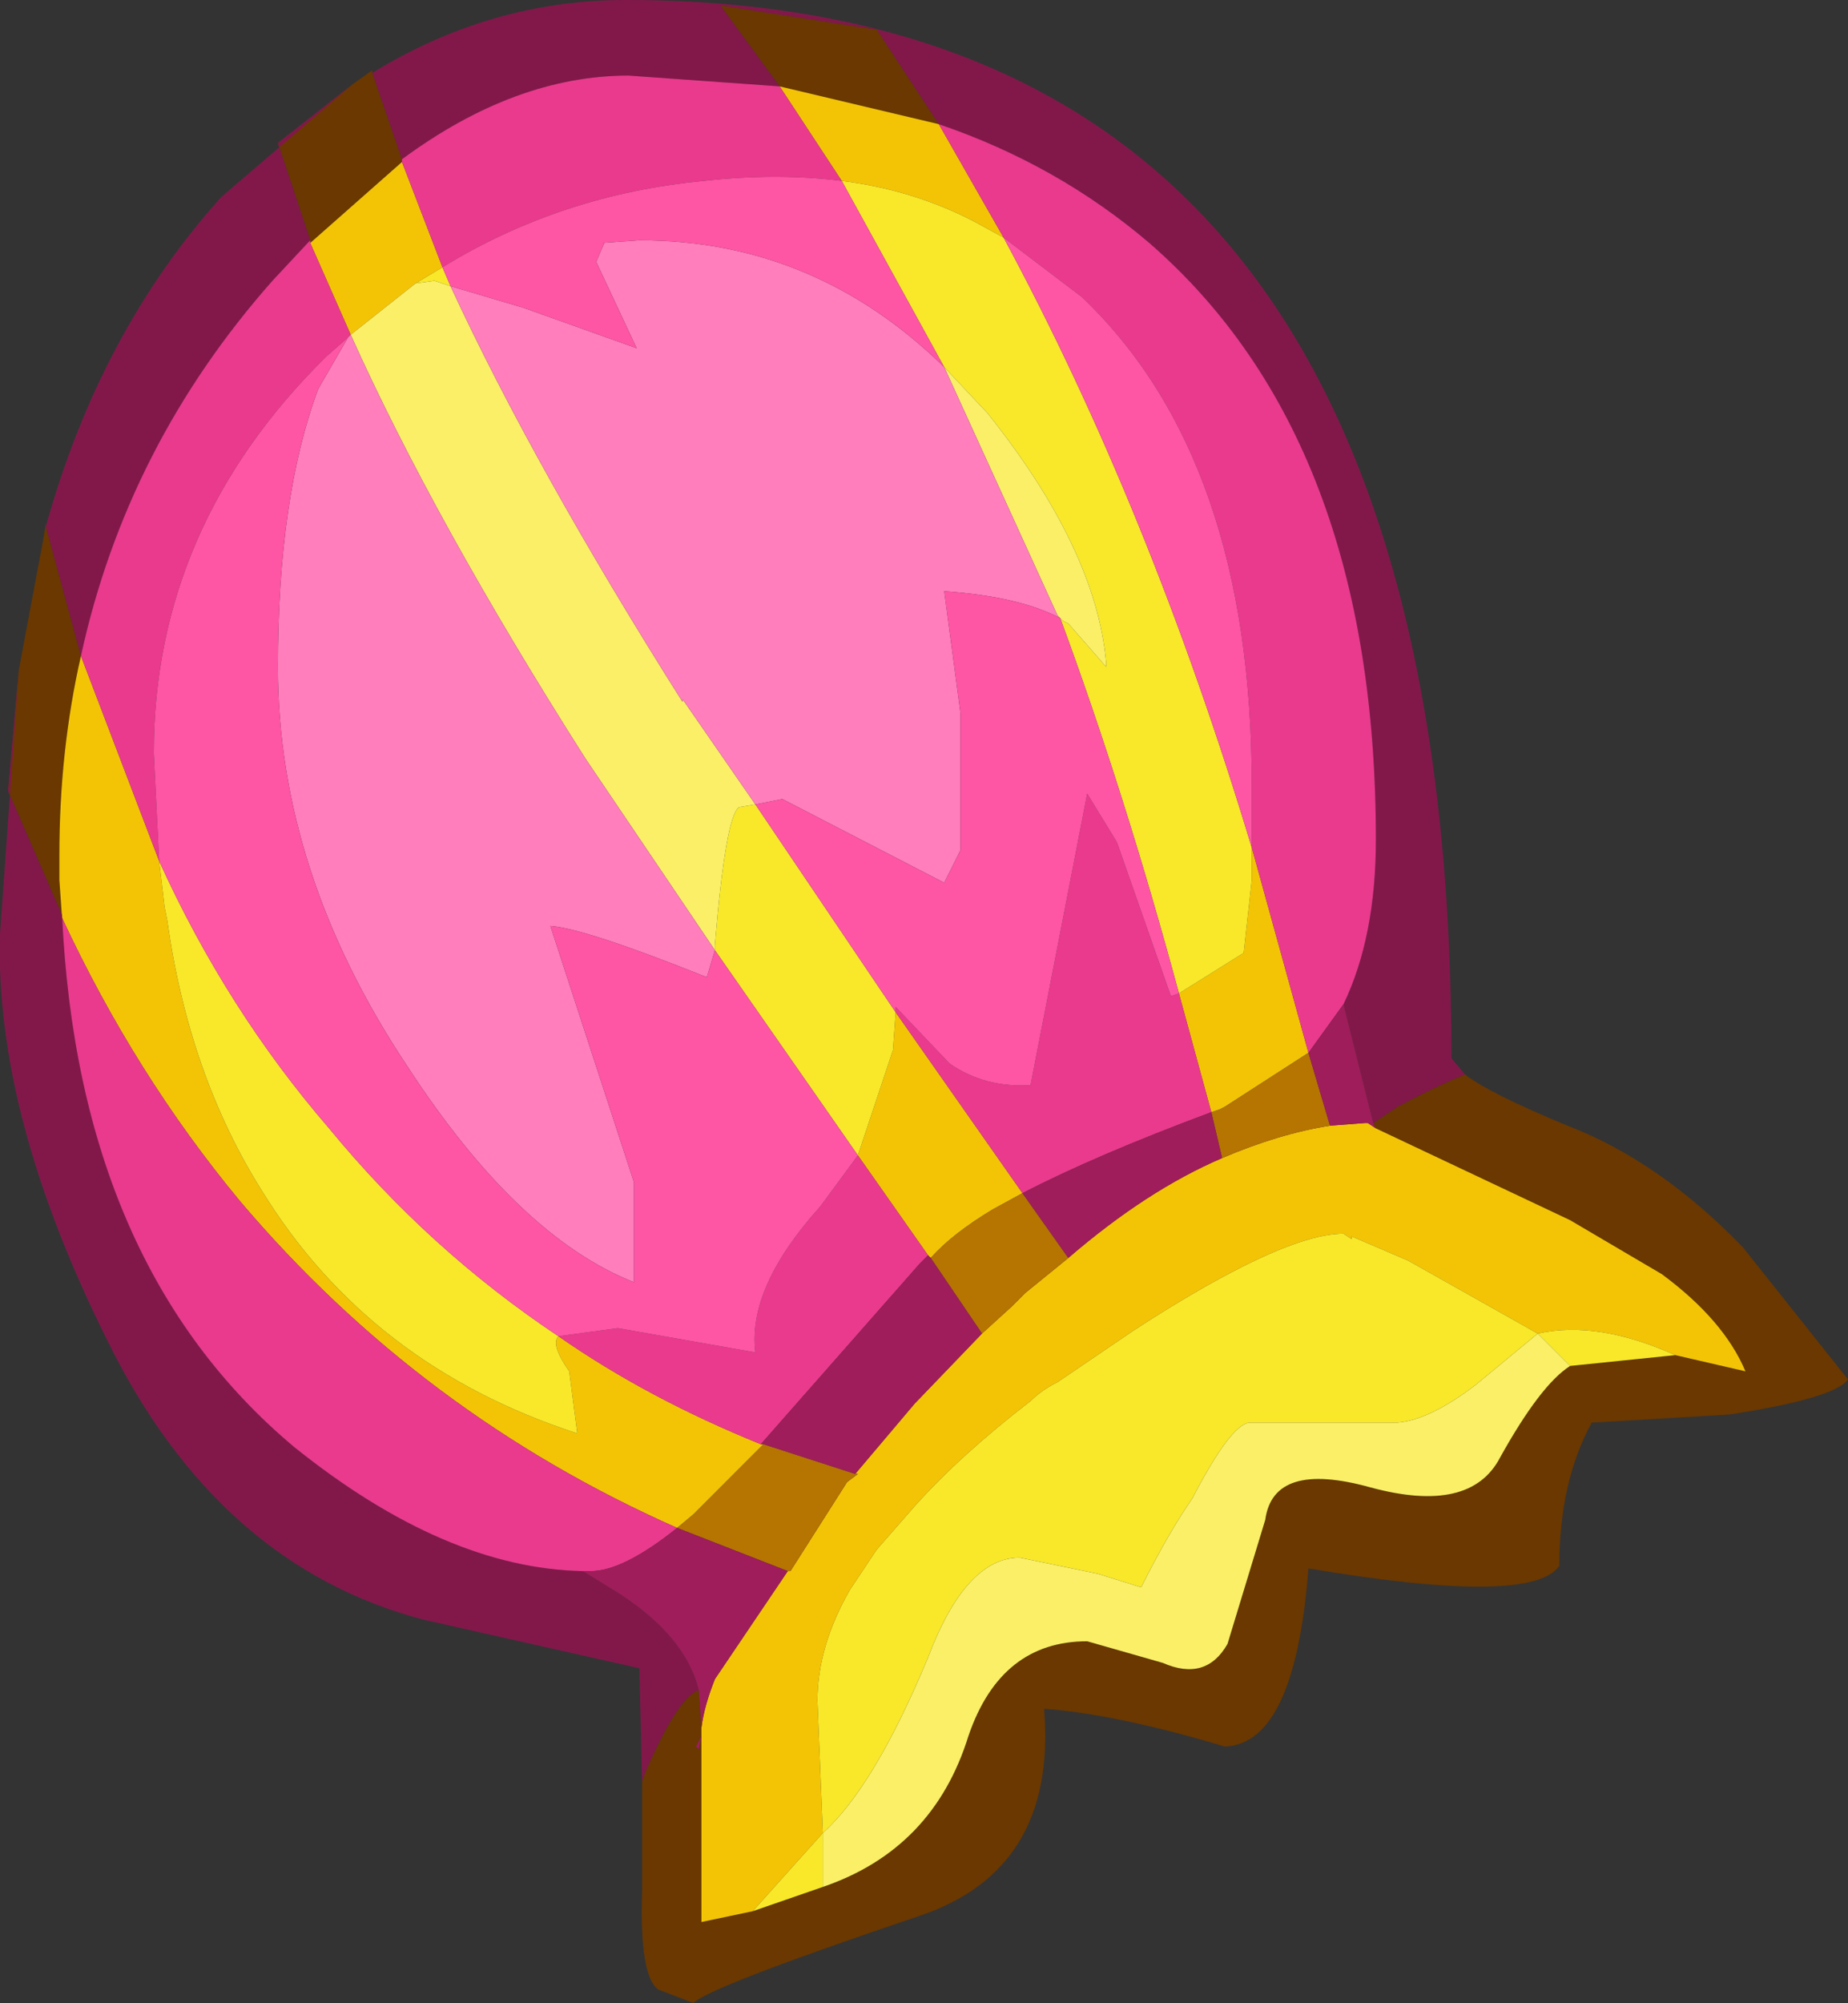 <?xml version="1.0" encoding="UTF-8" standalone="no"?>
<svg xmlns:ffdec="https://www.free-decompiler.com/flash" xmlns:xlink="http://www.w3.org/1999/xlink" ffdec:objectType="shape" height="37.1px" width="34.25px" xmlns="http://www.w3.org/2000/svg">
  <rect width="100%" height="100%" fill="#333333" stroke="none"/>
  <g transform="matrix(1.0, 0.0, 0.0, 1.0, 9.7, 1.9)">
    <path d="M4.75 -0.3 L3.65 -1.8 6.55 -1.35 7.7 0.4 4.75 -0.3 M15.75 18.9 L16.2 18.6 Q16.85 18.25 17.45 18.0 17.9 18.35 19.35 18.95 21.05 19.6 22.6 21.2 L24.55 23.65 Q24.3 24.0 22.35 24.3 L19.8 24.45 Q19.2 25.55 19.2 27.1 18.7 27.85 14.55 27.15 14.3 30.4 13.0 30.45 11.0 29.85 9.65 29.75 9.9 32.75 7.3 33.6 3.45 34.9 3.15 35.2 L2.5 34.95 Q2.15 34.7 2.2 33.15 L2.2 31.1 2.25 30.95 Q2.85 29.55 3.25 29.4 L3.3 30.1 3.3 30.2 3.3 30.25 3.3 30.8 3.3 33.7 4.25 33.5 5.55 33.05 Q7.6 32.35 8.25 30.25 8.85 28.5 10.45 28.5 L11.85 28.9 Q12.65 29.25 13.05 28.55 L13.75 26.25 Q13.9 25.15 15.7 25.65 17.55 26.15 18.1 25.1 18.85 23.75 19.4 23.4 L21.35 23.2 22.65 23.5 Q22.25 22.55 21.1 21.7 L19.4 20.7 15.8 19.0 15.75 18.9 M-2.8 -0.55 L-2.25 1.05 -2.25 1.1 -3.95 2.6 -3.95 2.55 -4.55 0.75 -3.15 -0.35 -2.8 -0.6 -2.8 -0.55 M-9.35 10.5 L-8.9 8.1 -8.85 7.8 -8.85 7.85 -8.2 10.25 Q-8.6 12.0 -8.6 13.95 L-8.6 14.4 -8.55 15.1 -8.55 15.05 -9.55 12.75 -9.35 10.5 M3.3 30.25 L3.2 30.45 3.25 30.5 3.3 30.25" fill="#6a3800" fill-rule="evenodd" stroke="none"/>
    <path d="M4.75 -0.3 L7.7 0.4 8.9 2.5 8.35 2.2 8.15 2.1 Q7.1 1.6 5.9 1.45 L4.75 -0.3 M-3.95 2.6 L-2.25 1.1 -1.5 3.05 -2.0 3.35 -3.2 4.3 -3.95 2.6 M-8.55 15.1 L-8.6 14.4 -8.6 13.95 Q-8.6 12.0 -8.2 10.25 L-6.75 14.05 -6.65 14.9 -6.6 15.15 Q-6.2 18.0 -4.85 20.15 -2.85 23.4 1.0 24.65 L0.85 23.5 Q0.5 23.0 0.65 22.85 2.3 24.0 4.4 24.85 L4.45 24.85 3.9 25.4 3.8 25.5 3.15 26.15 2.85 26.4 Q-1.9 24.3 -5.25 20.35 -7.2 18.0 -8.55 15.1 M7.5 21.35 L6.2 19.5 6.85 17.55 6.9 16.85 9.25 20.2 8.7 20.5 Q7.95 20.95 7.55 21.4 L7.5 21.35 M15.8 19.0 L19.4 20.7 21.1 21.7 Q22.25 22.55 22.65 23.5 L21.35 23.2 Q19.9 22.55 18.8 22.8 L16.4 21.45 15.35 21.0 15.35 21.05 15.2 20.95 Q14.55 20.95 13.35 21.55 12.45 22.0 11.3 22.75 L9.9 23.7 Q9.6 23.85 9.4 24.05 8.1 25.05 7.25 26.0 L6.55 26.8 6.05 27.55 Q5.45 28.6 5.45 29.6 L5.55 32.05 4.25 33.5 3.3 33.7 3.3 30.8 3.3 30.25 3.3 30.2 3.3 30.1 Q3.35 29.7 3.55 29.2 L4.9 27.2 4.95 27.2 6.0 25.55 6.2 25.4 6.15 25.4 7.25 24.1 8.5 22.8 9.05 22.3 9.3 22.05 10.1 21.4 Q11.55 20.15 12.95 19.55 14.0 19.1 14.95 18.95 L15.6 18.9 15.65 18.9 15.8 19.0 M13.5 13.8 L14.55 17.6 13.0 18.6 12.9 18.65 12.75 18.7 12.15 16.5 13.35 15.75 13.5 14.4 13.5 13.8" fill="#f3c405" fill-rule="evenodd" stroke="none"/>
    <path d="M-6.75 14.05 Q-5.5 16.8 -3.6 19.0 -1.75 21.25 0.65 22.85 0.5 23.0 0.85 23.5 L1.0 24.65 Q-2.85 23.4 -4.85 20.15 -6.2 18.0 -6.6 15.15 L-6.65 14.9 -6.75 14.05 M6.2 19.5 L3.55 15.7 3.55 15.6 Q3.75 13.2 4.0 13.05 L4.3 13.0 6.9 16.85 6.85 17.55 6.2 19.5 M-1.5 3.05 L-1.35 3.4 -1.65 3.3 -2.0 3.35 -1.5 3.05 M9.95 9.55 L9.9 9.5 10.0 9.6 10.1 9.65 10.8 10.45 10.8 10.35 Q10.6 8.25 8.6 5.75 L7.8 4.9 5.9 1.45 Q7.1 1.6 8.15 2.1 L8.35 2.2 8.9 2.5 Q11.6 7.5 13.5 13.8 L13.5 14.4 13.35 15.75 12.15 16.5 Q11.15 12.8 9.95 9.55 M21.35 23.2 L19.4 23.4 18.8 22.8 17.65 23.75 Q16.8 24.4 16.2 24.45 L13.45 24.45 Q13.1 24.5 12.4 25.85 11.95 26.5 11.45 27.5 L10.65 27.25 9.2 26.95 Q8.2 26.95 7.5 28.8 6.5 31.2 5.55 32.05 L5.55 33.05 4.25 33.5 5.55 32.05 5.45 29.6 Q5.45 28.6 6.05 27.55 L6.55 26.8 7.25 26.0 Q8.1 25.05 9.4 24.05 9.6 23.85 9.9 23.7 L11.3 22.75 Q12.45 22.0 13.35 21.55 14.55 20.95 15.2 20.95 L15.35 21.05 15.35 21.0 16.4 21.45 18.8 22.8 Q19.9 22.55 21.35 23.2" fill="#f8e829" fill-rule="evenodd" stroke="none"/>
    <path d="M-2.0 3.35 L-1.65 3.3 -1.35 3.4 Q0.2 6.75 2.95 11.1 L2.95 11.05 4.3 13.0 4.0 13.05 Q3.75 13.2 3.55 15.6 L3.55 15.7 1.15 12.15 Q-1.65 7.75 -3.2 4.3 L-2.0 3.35 M9.9 9.5 L7.8 4.9 8.6 5.75 Q10.6 8.25 10.8 10.35 L10.8 10.45 10.1 9.65 10.0 9.6 9.9 9.5 M19.4 23.4 Q18.85 23.75 18.1 25.1 17.55 26.15 15.7 25.65 13.9 25.15 13.75 26.25 L13.05 28.55 Q12.65 29.25 11.85 28.9 L10.45 28.5 Q8.85 28.5 8.25 30.25 7.6 32.35 5.55 33.05 L5.55 32.05 Q6.5 31.2 7.5 28.8 8.2 26.95 9.2 26.95 L10.65 27.25 11.45 27.5 Q11.95 26.5 12.4 25.85 13.1 24.5 13.45 24.45 L16.2 24.45 Q16.8 24.4 17.65 23.75 L18.8 22.8 19.4 23.4" fill="#faef67" fill-rule="evenodd" stroke="none"/>
    <path d="M7.7 0.4 L6.55 -1.35 3.65 -1.8 4.75 -0.3 1.95 -0.5 Q-0.15 -0.5 -2.25 1.05 L-2.8 -0.55 Q-0.6 -1.9 1.9 -1.9 17.2 -1.9 17.2 17.7 L17.45 18.0 Q16.85 18.25 16.2 18.6 L15.75 18.9 15.55 18.1 15.2 16.7 Q15.8 15.45 15.8 13.65 15.8 6.25 11.6 2.6 9.9 1.15 7.7 0.4 M-3.15 -0.35 L-4.55 0.75 -3.95 2.55 -4.65 3.3 Q-7.35 6.35 -8.2 10.25 L-8.85 7.85 Q-7.85 4.25 -5.6 1.75 L-3.15 -0.35 M-9.35 10.5 L-9.55 12.75 -8.55 15.05 Q-8.25 21.55 -4.25 24.9 -1.45 27.15 1.1 27.2 L1.75 27.6 Q3.0 28.4 3.25 29.4 2.85 29.55 2.25 30.95 L2.2 31.1 2.15 29.0 -1.85 28.1 Q-5.65 27.1 -7.7 22.95 -9.8 18.75 -9.7 15.4 L-9.35 10.5" fill="#82184a" fill-rule="evenodd" stroke="none"/>
    <path d="M7.7 0.4 Q9.9 1.15 11.6 2.6 15.8 6.25 15.8 13.65 15.8 15.45 15.2 16.7 L14.55 17.6 13.5 13.8 13.5 12.65 Q13.5 6.6 10.35 3.6 L8.9 2.5 7.7 0.4 M-2.25 1.05 Q-0.15 -0.5 1.95 -0.5 L4.75 -0.3 5.9 1.45 Q4.7 1.3 3.35 1.45 0.7 1.7 -1.5 3.05 L-2.25 1.1 -2.25 1.05 M-3.95 2.55 L-3.95 2.6 -3.2 4.3 -3.25 4.35 -3.65 4.7 Q-6.85 7.85 -6.85 12.05 L-6.75 14.05 -8.2 10.25 Q-7.35 6.35 -4.65 3.3 L-3.95 2.55 M0.65 22.85 L1.75 22.7 4.3 23.15 Q4.15 21.95 5.5 20.45 L6.2 19.5 7.5 21.35 7.35 21.5 4.4 24.85 Q2.3 24.0 0.65 22.85 M-8.55 15.05 L-8.55 15.1 Q-7.2 18.0 -5.25 20.35 -1.9 24.3 2.85 26.4 1.85 27.2 1.25 27.2 L1.1 27.2 Q-1.45 27.15 -4.25 24.9 -8.25 21.55 -8.55 15.05 M6.9 16.85 L6.9 16.75 7.9 17.8 Q8.55 18.25 9.4 18.2 L10.45 12.8 11.0 13.7 12.0 16.55 12.15 16.5 12.75 18.7 Q10.6 19.5 9.25 20.2 L6.9 16.85" fill="#ea3a8d" fill-rule="evenodd" stroke="none"/>
    <path d="M-3.25 4.35 L-3.2 4.3 Q-1.65 7.75 1.15 12.15 L3.55 15.7 3.4 16.2 Q1.15 15.3 0.5 15.25 L2.05 20.0 2.05 21.85 Q-0.1 21.0 -2.15 17.85 -4.55 14.25 -4.55 10.45 -4.55 7.3 -3.8 5.3 L-3.25 4.35 M4.3 13.0 L2.95 11.05 2.95 11.1 Q0.2 6.75 -1.35 3.4 L0.0 3.8 2.1 4.55 1.35 2.95 1.5 2.6 1.45 2.6 2.15 2.55 Q5.4 2.55 7.8 4.9 L9.9 9.5 9.95 9.55 Q9.2 9.15 7.8 9.05 L8.1 11.3 8.1 13.85 7.8 14.45 4.8 12.9 4.3 13.0" fill="#ff7ebb" fill-rule="evenodd" stroke="none"/>
    <path d="M-6.75 14.05 L-6.85 12.05 Q-6.85 7.85 -3.65 4.7 L-3.25 4.35 -3.8 5.3 Q-4.55 7.3 -4.55 10.45 -4.55 14.25 -2.15 17.85 -0.1 21.0 2.05 21.85 L2.05 20.0 0.5 15.25 Q1.15 15.3 3.4 16.2 L3.55 15.7 6.2 19.5 5.5 20.45 Q4.15 21.95 4.3 23.15 L1.75 22.7 0.65 22.85 Q-1.75 21.25 -3.6 19.0 -5.5 16.8 -6.75 14.05 M-1.35 3.4 L-1.5 3.05 Q0.7 1.7 3.35 1.45 4.7 1.3 5.9 1.45 L7.8 4.9 Q5.4 2.55 2.15 2.55 L1.45 2.6 1.5 2.6 1.35 2.95 2.1 4.55 0.0 3.8 -1.35 3.4 M4.3 13.0 L4.8 12.9 7.8 14.45 8.1 13.85 8.1 11.3 7.8 9.05 Q9.2 9.15 9.95 9.55 11.15 12.8 12.15 16.5 L12.0 16.55 11.0 13.7 10.45 12.8 9.4 18.2 Q8.55 18.25 7.9 17.8 L6.9 16.75 6.9 16.85 4.3 13.0 M8.9 2.5 L10.35 3.6 Q13.5 6.6 13.5 12.65 L13.5 13.8 Q11.6 7.5 8.9 2.5" fill="#ff55a5" fill-rule="evenodd" stroke="none"/>
    <path d="M2.85 26.4 L3.15 26.15 3.8 25.5 3.9 25.4 4.45 24.85 6.15 25.4 6.2 25.4 6.0 25.55 4.95 27.2 4.9 27.2 2.85 26.4 M7.55 21.4 Q7.95 20.95 8.7 20.5 L9.25 20.2 10.1 21.4 9.3 22.05 9.05 22.3 8.5 22.8 7.55 21.4 M12.75 18.7 L12.9 18.65 13.0 18.6 14.55 17.6 14.95 18.95 Q14.0 19.1 12.95 19.55 L12.75 18.7" fill="#b67401" fill-rule="evenodd" stroke="none"/>
    <path d="M15.2 16.7 L15.55 18.1 15.75 18.9 15.8 19.0 15.65 18.9 15.6 18.9 14.95 18.95 14.55 17.6 15.2 16.7 M4.4 24.85 L7.35 21.5 7.5 21.35 7.55 21.4 8.5 22.8 7.25 24.1 6.15 25.4 4.45 24.85 4.4 24.85 M3.3 30.25 L3.25 30.5 3.2 30.45 3.3 30.25 M3.3 30.1 L3.25 29.4 Q3.0 28.4 1.75 27.6 L1.1 27.2 1.25 27.2 Q1.85 27.2 2.85 26.4 L4.9 27.2 3.55 29.2 Q3.35 29.7 3.3 30.1 M10.1 21.4 L9.25 20.2 Q10.6 19.5 12.75 18.7 L12.95 19.55 Q11.55 20.15 10.1 21.4" fill="#9f1d5a" fill-rule="evenodd" stroke="none"/>
  </g>
</svg>
